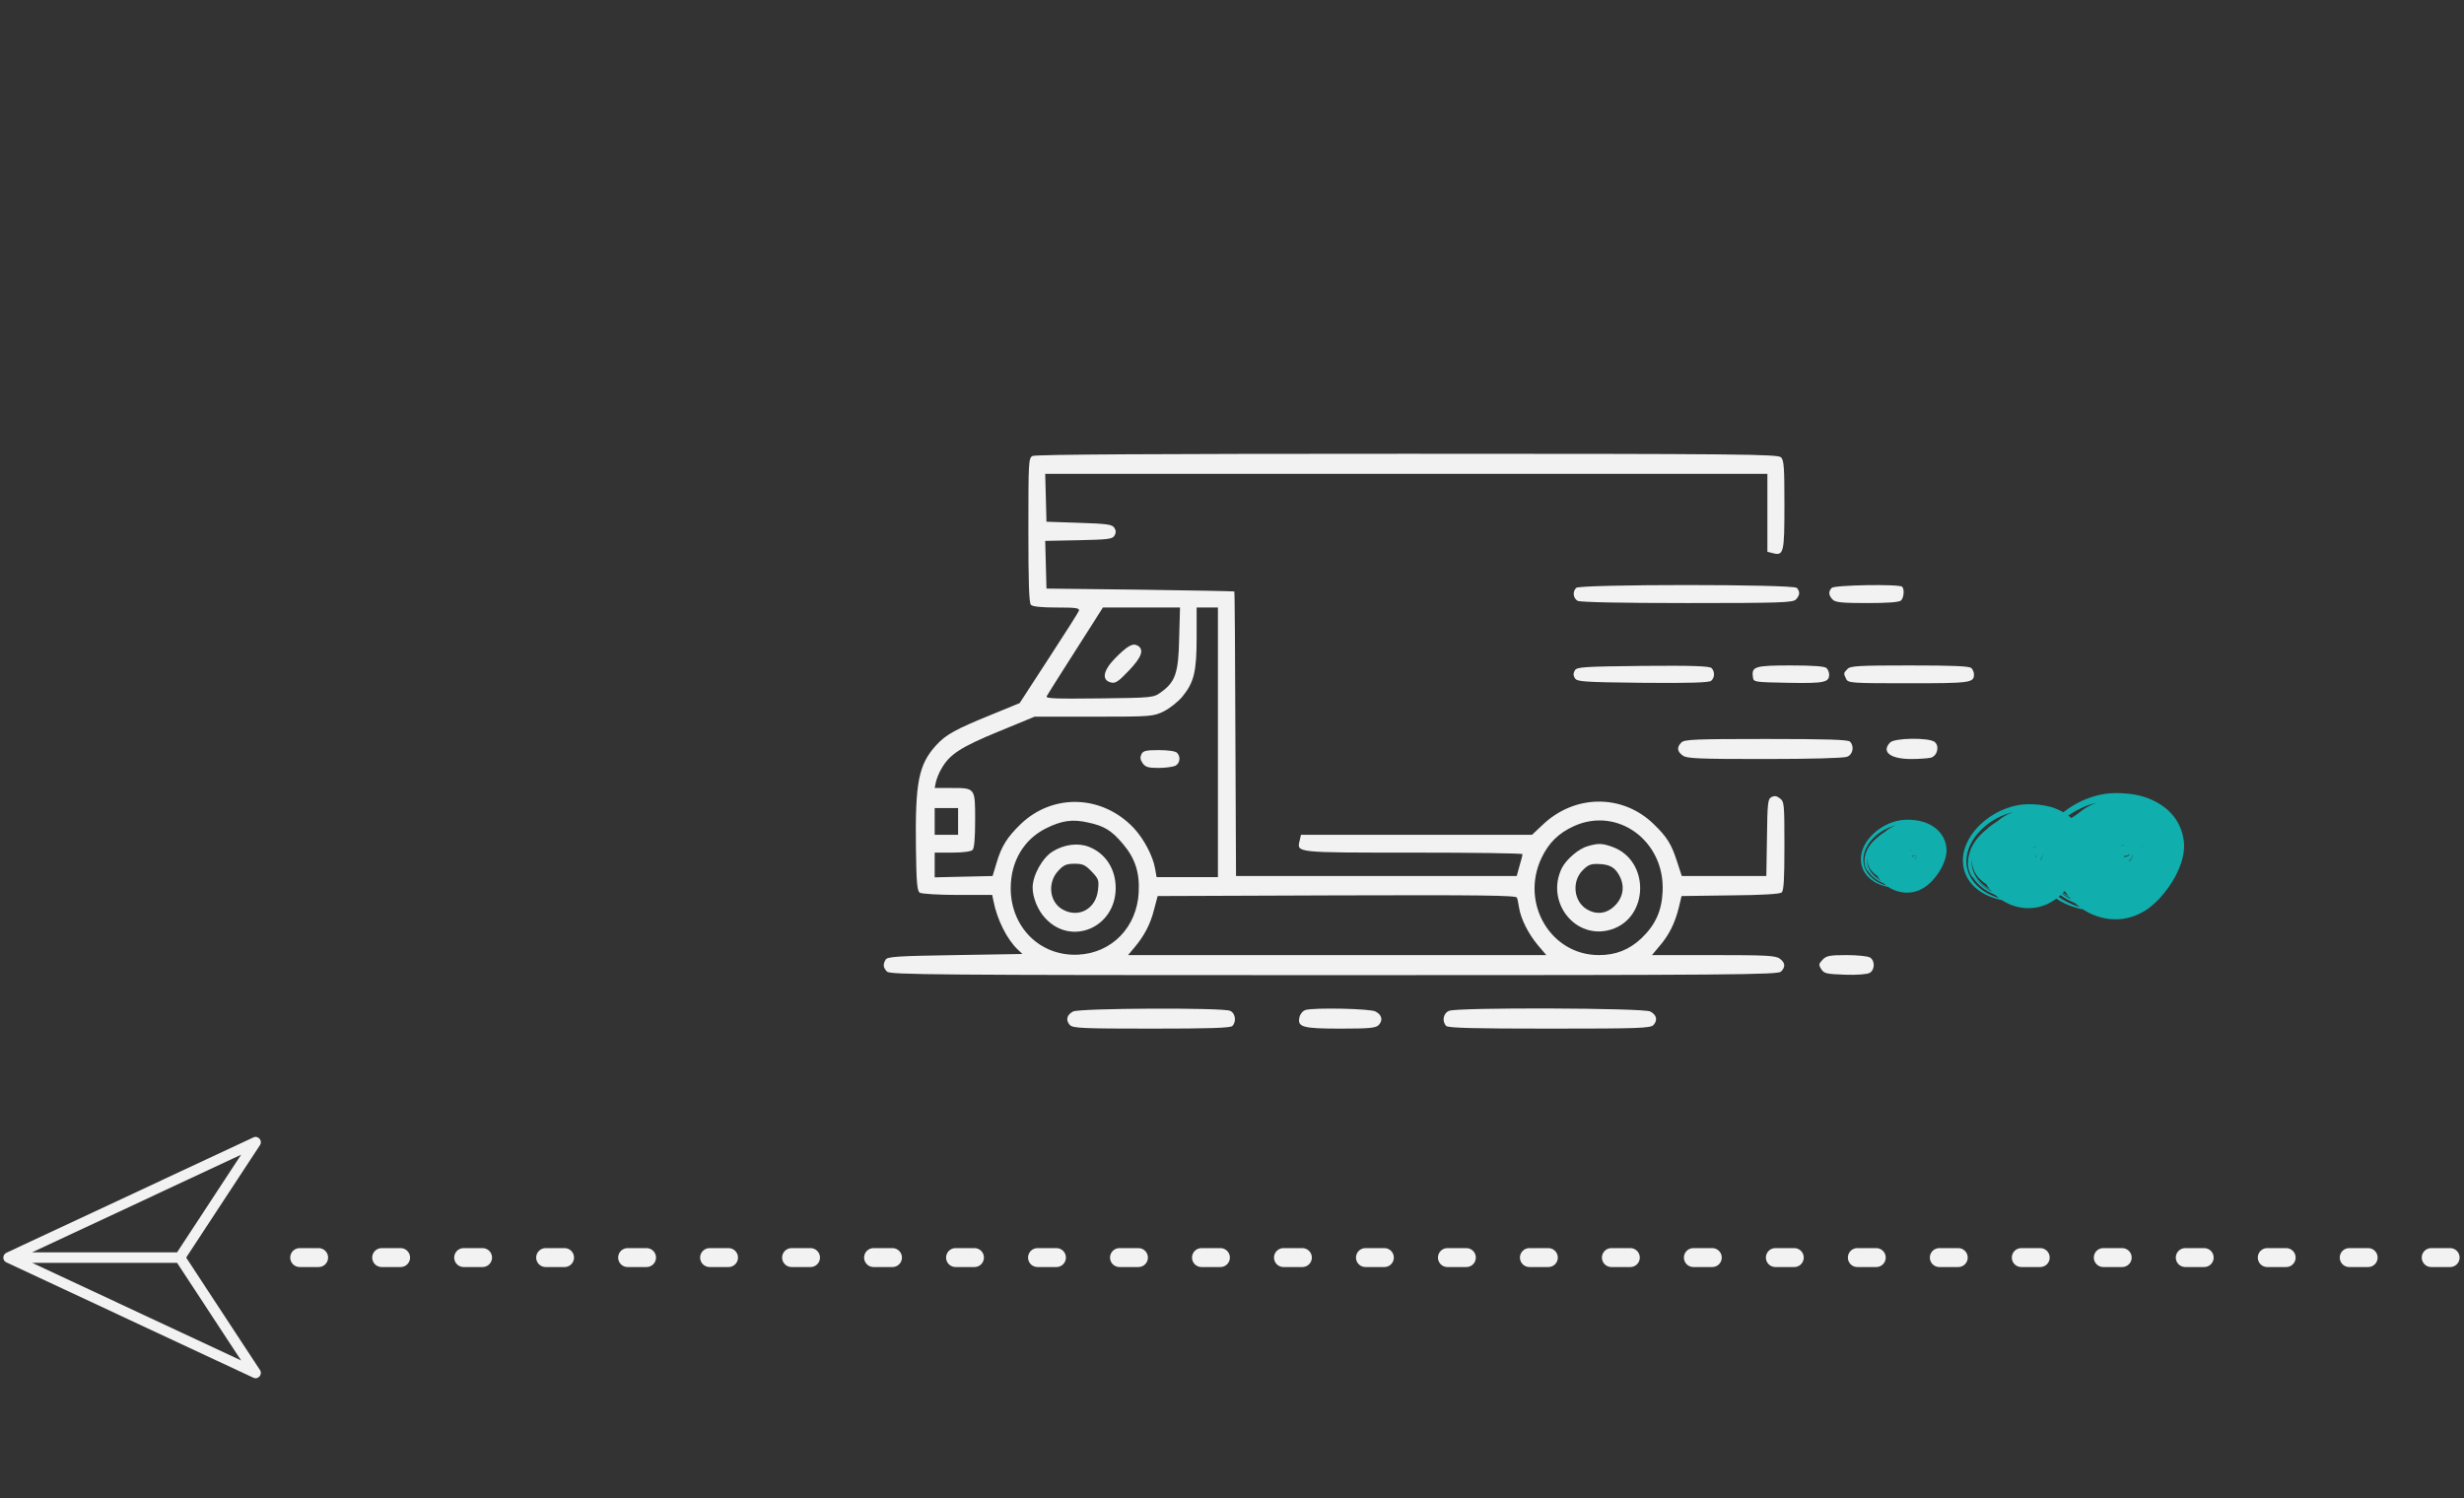 <svg width="324" height="197" viewBox="0 0 324 197" fill="none" xmlns="http://www.w3.org/2000/svg">
<rect x="0" y="0" width="324" height="197" fill="#333333" stroke="none"/>
<path d="M234.193 60.14C234.585 60.521 234.641 61.517 234.641 66.381C234.641 72.71 234.557 73.12 233.1 72.74L232.4 72.564L232.4 67.436L232.4 62.308L184.933 62.308L137.438 62.308L137.522 65.443L137.606 68.608L141.919 68.754C145.615 68.872 146.259 68.96 146.539 69.428C146.763 69.78 146.763 70.073 146.539 70.454C146.259 70.894 145.671 70.952 141.835 71.04L137.438 71.128L137.522 74.263L137.606 77.398L149.928 77.545C156.705 77.633 162.278 77.75 162.306 77.779C162.362 77.809 162.418 86.247 162.446 96.503L162.53 115.197L180.985 115.197L199.439 115.197L199.803 113.879C200.027 113.146 200.195 112.472 200.195 112.326C200.195 112.208 193.727 112.121 185.801 112.121C170.147 112.121 170.511 112.15 170.903 110.509L171.071 109.776L186.277 109.776L201.456 109.776L202.828 108.487C207.028 104.444 213.329 104.385 217.418 108.341C219.182 110.04 219.77 110.978 220.499 113.234L221.143 115.197L226.687 115.197L232.26 115.197L232.344 110.157C232.4 105.616 232.456 105.059 232.932 104.825C233.296 104.619 233.604 104.649 234.025 104.971C234.613 105.411 234.641 105.616 234.641 111.212C234.641 115.695 234.557 117.102 234.277 117.366C234.025 117.571 231.644 117.717 227.5 117.746L221.115 117.834L220.751 119.358C220.246 121.409 219.434 123.021 218.202 124.427L217.222 125.599L225.315 125.599C232.176 125.599 233.492 125.658 234.025 126.068C234.753 126.595 234.809 127.152 234.193 127.768C233.8 128.178 228.088 128.236 175.412 128.236C122.736 128.236 117.023 128.178 116.631 127.768C116.127 127.24 116.071 126.83 116.463 126.185C116.687 125.804 118.115 125.716 125.592 125.599L134.442 125.453L133.826 124.867C132.425 123.548 131.109 120.94 130.633 118.479L130.465 117.688L125.9 117.688C123.408 117.688 121.168 117.541 120.944 117.395C120.608 117.16 120.496 116.135 120.44 111.564C120.328 102.861 120.776 100.547 123.128 97.968C124.388 96.591 125.676 95.888 130.437 93.954L134.078 92.459L137.886 86.599C139.986 83.376 141.779 80.563 141.863 80.329C141.975 79.948 141.499 79.889 138.95 79.889C136.962 79.889 135.786 79.772 135.562 79.537C135.31 79.274 135.226 76.695 135.226 69.721C135.226 60.697 135.254 60.257 135.758 59.964C136.122 59.759 151.972 59.671 185.045 59.671C228.956 59.671 233.8 59.73 234.193 60.14ZM157.349 83.786C157.349 88.328 157.013 89.734 155.473 91.61C154.885 92.313 153.793 93.162 153.036 93.543C151.636 94.217 151.412 94.247 143.823 94.247L136.038 94.247L131.277 96.21C126.348 98.232 124.864 99.199 123.8 101.074C123.492 101.572 123.184 102.363 123.072 102.803L122.904 103.623L125.004 103.623C128.253 103.623 128.225 103.565 128.225 107.813C128.225 110.216 128.113 111.535 127.889 111.769C127.693 111.974 126.656 112.121 125.228 112.121L122.904 112.121L122.904 113.732L122.904 115.373L126.712 115.285L130.521 115.197L131.025 113.527C131.669 111.3 132.425 110.099 134.246 108.341C138.53 104.268 145.027 104.531 149.144 108.956C150.432 110.362 151.608 112.589 151.888 114.23L152.084 115.344L156.117 115.344L160.149 115.344L160.149 97.616L160.149 79.889L158.749 79.889L157.349 79.889L157.349 83.786ZM141.443 85.515C139.454 88.621 137.746 91.346 137.634 91.551C137.466 91.873 138.754 91.903 144.523 91.844C151.58 91.756 151.664 91.756 152.672 91.023C154.549 89.676 154.969 88.504 155.053 83.903L155.165 79.889L150.096 79.889L145.027 79.889L141.443 85.515ZM122.904 108.018L122.904 109.776L124.444 109.776L125.984 109.776L125.984 108.018L125.984 106.26L124.444 106.26L122.904 106.26L122.904 108.018ZM206.972 108.634C204.956 109.542 203.64 110.831 202.688 112.853C199.887 118.801 203.92 125.599 210.249 125.599C212.461 125.599 214.226 124.896 215.822 123.402C217.642 121.673 218.51 119.827 218.622 117.248C218.958 110.626 212.741 106.026 206.972 108.634ZM137.55 108.927C134.61 110.392 132.901 113.293 132.901 116.809C132.901 121.966 136.822 125.804 141.807 125.541C146.231 125.306 149.508 121.907 149.732 117.336C149.872 114.728 149.256 112.853 147.632 110.948C146.147 109.19 145.167 108.604 143.067 108.165C141.023 107.696 139.622 107.901 137.55 108.927ZM151.748 119.622C151.272 121.526 150.46 123.079 149.144 124.632L148.332 125.599L175.832 125.599L203.332 125.599L202.212 124.281C200.98 122.816 199.971 120.823 199.747 119.358C199.663 118.831 199.551 118.245 199.467 118.039C199.383 117.746 194.511 117.688 175.804 117.746L152.224 117.834L151.748 119.622Z" fill="#F2F2F2"/>
<path d="M154.772 98.994C155.276 99.521 155.164 100.342 154.576 100.693C154.268 100.84 153.26 100.986 152.336 100.986C150.936 100.986 150.6 100.869 150.235 100.342C149.927 99.902 149.899 99.58 150.095 99.17C150.319 98.73 150.712 98.642 152.392 98.642C153.624 98.642 154.576 98.789 154.772 98.994Z" fill="#F2F2F2"/>
<path d="M149.592 84.899C150.488 85.427 150.124 86.423 148.416 88.21C147.016 89.675 146.652 89.91 146.036 89.734C144.831 89.412 145.056 88.181 146.624 86.569C148.276 84.899 148.948 84.547 149.592 84.899Z" fill="#F2F2F2"/>
<path d="M212.07 111.388C216.971 113.205 216.831 120.677 211.874 122.23C207.198 123.695 203.165 118.655 205.377 114.143C205.965 113 207.59 111.593 208.794 111.271C210.166 110.861 210.726 110.89 212.07 111.388ZM208.066 114.494C206.666 115.959 206.946 118.508 208.598 119.534C209.914 120.354 211.314 120.179 212.406 119.036C213.499 117.893 213.667 116.428 212.882 115.051C212.294 113.996 211.566 113.644 210.082 113.615C209.158 113.586 208.766 113.762 208.066 114.494Z" fill="#F2F2F2"/>
<path d="M143.179 111.358C145.363 112.208 146.707 114.259 146.707 116.779C146.707 121.995 140.826 124.485 137.41 120.705C136.457 119.68 135.785 118.01 135.785 116.72C135.785 115.109 137.074 112.794 138.418 111.974C139.93 111.036 141.75 110.801 143.179 111.358ZM139.174 114.493C137.69 116.046 137.97 118.654 139.762 119.621C141.862 120.764 144.131 119.504 144.383 117.013C144.523 115.753 144.467 115.578 143.543 114.611C142.702 113.732 142.366 113.585 141.302 113.585C140.266 113.585 139.874 113.732 139.174 114.493Z" fill="#F2F2F2"/>
<path d="M250.127 77.164C250.435 77.486 250.351 78.57 249.987 78.951C249.763 79.186 248.363 79.303 245.535 79.303C242.146 79.303 241.334 79.215 240.97 78.834C240.438 78.277 240.41 77.779 240.858 77.31C241.222 76.929 249.791 76.783 250.127 77.164Z" fill="#F2F2F2"/>
<path d="M236.265 77.31C236.713 77.779 236.685 78.277 236.153 78.834C235.761 79.244 234.08 79.303 221.871 79.303C212.853 79.303 207.812 79.186 207.448 79.01C206.86 78.658 206.748 77.838 207.252 77.31C207.728 76.812 235.789 76.812 236.265 77.31Z" fill="#F2F2F2"/>
<path d="M259.228 87.859C259.424 88.064 259.564 88.416 259.564 88.68C259.564 89.793 259.116 89.852 250.967 89.852C243.434 89.852 243.042 89.822 242.762 89.295C242.398 88.562 242.398 88.504 242.93 87.976C243.294 87.566 244.442 87.507 251.135 87.507C256.792 87.507 258.976 87.595 259.228 87.859Z" fill="#F2F2F2"/>
<path d="M240.185 87.859C240.381 88.064 240.521 88.445 240.521 88.709C240.521 89.734 239.877 89.881 235.173 89.793C230.608 89.705 230.58 89.705 230.496 89.031C230.3 87.654 230.748 87.507 235.453 87.507C238.505 87.507 239.961 87.625 240.185 87.859Z" fill="#F2F2F2"/>
<path d="M225.064 87.859C225.512 88.328 225.484 89.119 225.008 89.529C224.756 89.764 222.151 89.852 216.018 89.793C208.149 89.705 207.365 89.647 207.085 89.178C206.861 88.826 206.861 88.533 207.085 88.152C207.365 87.713 208.149 87.654 216.046 87.566C222.571 87.507 224.812 87.595 225.064 87.859Z" fill="#F2F2F2"/>
<path d="M254.384 97.557C255.056 98.085 254.776 99.374 253.908 99.638C253.544 99.726 252.368 99.814 251.304 99.814C248.559 99.814 247.355 98.876 248.531 97.645C249.091 97.03 253.6 96.971 254.384 97.557Z" fill="#F2F2F2"/>
<path d="M243.265 97.528C243.854 98.143 243.658 99.227 242.873 99.52C242.453 99.696 237.945 99.814 232.036 99.814C223.298 99.814 221.786 99.755 221.254 99.345C220.526 98.817 220.47 98.26 221.086 97.645C221.45 97.235 222.878 97.176 232.232 97.176C240.185 97.176 243.013 97.264 243.265 97.528Z" fill="#F2F2F2"/>
<path d="M245.898 125.921C246.57 126.331 246.542 127.562 245.842 127.943C245.534 128.119 244.133 128.236 242.593 128.177C240.185 128.089 239.849 128.031 239.485 127.445C239.121 126.888 239.149 126.741 239.653 126.214C240.157 125.687 240.577 125.599 242.817 125.599C244.245 125.599 245.646 125.745 245.898 125.921Z" fill="#F2F2F2"/>
<path d="M216.997 133.012C217.838 133.452 218.006 134.155 217.417 134.8C216.997 135.21 215.541 135.269 203.723 135.269C193.81 135.269 190.421 135.181 190.169 134.917C189.581 134.302 189.777 133.217 190.561 132.924C191.682 132.456 216.129 132.544 216.997 133.012Z" fill="#F2F2F2"/>
<path d="M180.872 133.012C181.713 133.452 181.881 134.155 181.292 134.8C180.9 135.181 180.116 135.269 176.28 135.269C171.239 135.269 170.567 135.063 170.875 133.745C170.987 133.305 171.323 132.924 171.687 132.807C172.919 132.485 180.144 132.631 180.872 133.012Z" fill="#F2F2F2"/>
<path d="M161.745 132.924C162.445 133.217 162.614 134.331 162.053 134.917C161.801 135.181 159.057 135.269 151.44 135.269C142.31 135.269 141.106 135.21 140.686 134.8C140.098 134.155 140.266 133.452 141.106 133.012C141.946 132.573 160.737 132.485 161.745 132.924Z" fill="#F2F2F2"/>
<path d="M322.177 165.375L35.083 165.375" stroke="#F2F2F2" stroke-width="2.487" stroke-linecap="round" stroke-dasharray="2.49 8.29"/>
<path d="M4.226 164.684C10.579 164.684 16.931 164.685 23.284 164.685C26.092 160.405 28.902 156.124 31.709 151.845C22.548 156.125 13.387 160.405 4.226 164.684ZM0.876 166.022C0.275 165.796 0.31 164.967 0.876 164.728C11.693 159.675 22.509 154.623 33.326 149.57C33.951 149.277 34.556 150.017 34.194 150.571C30.955 155.506 27.718 160.441 24.479 165.376C27.717 170.31 30.956 175.244 34.194 180.179C34.556 180.732 33.951 181.473 33.326 181.181C22.51 176.128 11.693 171.074 0.876 166.022ZM23.283 166.066C16.932 166.066 10.579 166.066 4.226 166.066C13.387 170.346 22.548 174.625 31.709 178.905C28.902 174.625 26.093 170.345 23.283 166.066Z" fill="#F2F2F2"/>
<path d="M247.772 116.376C247.721 116.358 247.676 116.34 247.629 116.321L247.489 116.265L247.347 116.203L247.276 116.171L247.205 116.137L247.063 116.067L246.921 115.991L246.885 115.971C246.874 115.965 246.862 115.958 246.849 115.951L246.774 115.905L246.699 115.86L246.662 115.837L246.621 115.809C246.566 115.773 246.512 115.736 246.459 115.698C246.406 115.659 246.354 115.618 246.301 115.578C246.095 115.413 245.902 115.228 245.732 115.021C245.563 114.814 245.416 114.586 245.302 114.34C245.187 114.094 245.104 113.831 245.059 113.559C244.97 113.014 245.033 112.442 245.225 111.91C245.321 111.644 245.447 111.386 245.596 111.142L245.653 111.051C245.672 111.021 245.692 110.991 245.712 110.961L245.773 110.873C245.794 110.844 245.813 110.818 245.833 110.79L245.894 110.709L245.951 110.637L246.008 110.566L246.066 110.497C246.379 110.132 246.726 109.823 247.096 109.554C247.466 109.286 247.862 109.06 248.281 108.875C248.637 108.718 249.004 108.598 249.381 108.514L249.251 108.557L249.11 108.611C249.062 108.628 249.018 108.65 248.971 108.67C248.926 108.691 248.88 108.71 248.836 108.733L248.703 108.801L248.574 108.874C248.319 109.02 248.082 109.192 247.863 109.381C247.727 109.466 247.593 109.555 247.464 109.65C247.24 109.798 247.049 109.958 246.895 110.111C246.688 110.272 246.488 110.448 246.298 110.646C246.251 110.697 246.204 110.746 246.158 110.799L246.09 110.878L246.018 110.967C245.97 111.024 245.921 111.092 245.873 111.157C245.849 111.189 245.827 111.223 245.804 111.256C245.782 111.29 245.759 111.323 245.737 111.358C245.564 111.632 245.418 111.927 245.32 112.239C245.22 112.55 245.167 112.877 245.166 113.206C245.166 113.206 245.166 113.226 245.166 113.257C245.166 113.287 245.166 113.328 245.168 113.369C245.17 113.409 245.173 113.45 245.175 113.48C245.176 113.496 245.177 113.508 245.177 113.517C245.178 113.526 245.179 113.531 245.179 113.531C245.202 113.746 245.261 113.952 245.333 114.12C245.367 114.205 245.408 114.279 245.445 114.344C245.484 114.407 245.522 114.459 245.554 114.5C245.598 114.551 245.63 114.577 245.653 114.586L245.688 114.644C245.701 114.663 245.714 114.681 245.727 114.699C245.752 114.736 245.778 114.773 245.805 114.809L245.889 114.915C245.903 114.932 245.917 114.95 245.932 114.967L245.976 115.017C246.006 115.05 246.036 115.083 246.067 115.116L246.163 115.21L246.211 115.257C246.227 115.272 246.244 115.287 246.261 115.302L246.362 115.39C246.395 115.419 246.431 115.446 246.466 115.473C246.501 115.501 246.536 115.528 246.572 115.555L246.681 115.631L246.735 115.669L246.763 115.688L246.788 115.704L246.89 115.767L246.942 115.799C246.959 115.81 246.975 115.818 246.991 115.827L247.089 115.882C247.122 115.9 247.155 115.918 247.188 115.935L247.286 115.984C247.319 116.001 247.351 116.018 247.384 116.032C247.45 116.062 247.516 116.093 247.581 116.121L247.663 116.155C247.672 116.164 247.681 116.172 247.69 116.18C247.801 116.282 247.919 116.377 248.039 116.467C247.95 116.439 247.86 116.409 247.772 116.376ZM246.083 114.857L246.168 114.946L246.211 114.99L246.255 115.033L246.345 115.116C246.375 115.144 246.407 115.169 246.438 115.196C246.47 115.222 246.501 115.249 246.533 115.273C246.566 115.298 246.598 115.322 246.631 115.346L246.68 115.383C246.697 115.395 246.714 115.406 246.731 115.418C246.764 115.44 246.798 115.463 246.832 115.485C246.849 115.496 246.866 115.509 246.882 115.518L246.931 115.547C246.963 115.566 246.995 115.586 247.028 115.605C247.06 115.625 247.091 115.64 247.123 115.658C247.154 115.674 247.185 115.691 247.217 115.708C247.227 115.714 247.238 115.72 247.249 115.725C247.273 115.753 247.297 115.781 247.321 115.809C247.333 115.822 247.345 115.835 247.357 115.848C247.3 115.82 247.244 115.79 247.188 115.76L247.096 115.708C247.065 115.69 247.035 115.675 247.003 115.654L246.908 115.594C246.876 115.574 246.845 115.555 246.811 115.53L246.711 115.46L246.661 115.424L246.612 115.386C246.548 115.335 246.483 115.285 246.422 115.229L246.33 115.146L246.241 115.059C246.182 115.001 246.128 114.937 246.073 114.875C245.967 114.747 245.867 114.613 245.783 114.467C245.871 114.606 245.975 114.734 246.083 114.857ZM251.336 111.744C251.376 111.736 251.404 111.731 251.404 111.731C251.404 111.731 251.411 111.736 251.419 111.742C251.426 111.747 251.433 111.753 251.433 111.753C251.433 111.753 251.404 111.755 251.36 111.762C251.338 111.765 251.314 111.769 251.287 111.774C251.261 111.779 251.232 111.785 251.205 111.792C251.177 111.799 251.15 111.807 251.124 111.815C251.099 111.823 251.076 111.831 251.057 111.838C251.037 111.846 251.021 111.852 251.01 111.857C250.999 111.862 250.992 111.864 250.992 111.864C250.992 111.864 250.998 111.861 251.009 111.856C251.019 111.851 251.034 111.844 251.052 111.836C251.088 111.819 251.138 111.8 251.189 111.783C251.241 111.766 251.294 111.753 251.336 111.744ZM251.833 112.455C251.83 112.46 251.828 112.465 251.825 112.47C251.783 112.533 251.721 112.58 251.652 112.608C251.584 112.635 251.511 112.647 251.44 112.649C251.422 112.65 251.403 112.649 251.384 112.648C251.386 112.642 251.387 112.637 251.388 112.632C251.39 112.617 251.39 112.601 251.388 112.583C251.401 112.579 251.414 112.574 251.427 112.569C251.432 112.569 251.437 112.571 251.442 112.571C251.475 112.574 251.508 112.576 251.542 112.573C251.61 112.567 251.682 112.546 251.741 112.498C251.759 112.483 251.776 112.465 251.79 112.446C251.805 112.449 251.819 112.453 251.833 112.455ZM250.376 113.187C250.377 113.187 250.378 113.187 250.379 113.187C250.38 113.188 250.38 113.188 250.381 113.188C250.38 113.188 250.38 113.188 250.38 113.188C250.379 113.187 250.377 113.187 250.376 113.187ZM250.429 113.198C250.429 113.198 250.429 113.198 250.429 113.198C250.43 113.198 250.43 113.198 250.43 113.198C250.43 113.198 250.429 113.198 250.429 113.198ZM250.328 113.181L250.329 113.181L250.329 113.181L250.328 113.181C250.328 113.181 250.328 113.181 250.328 113.181ZM250.3 113.182C250.3 113.182 250.3 113.182 250.3 113.182L250.301 113.181L250.301 113.182L250.3 113.182ZM250.3 113.182C250.3 113.182 250.3 113.182 250.299 113.182L250.299 113.182C250.299 113.182 250.299 113.182 250.3 113.182ZM250.622 113.272C250.623 113.272 250.623 113.272 250.623 113.272C250.623 113.272 250.624 113.273 250.624 113.273C250.622 113.272 250.62 113.271 250.618 113.27C250.62 113.27 250.621 113.271 250.622 113.272ZM250.793 113.369C250.793 113.369 250.792 113.369 250.792 113.369C250.792 113.369 250.792 113.369 250.792 113.369L250.792 113.369L250.792 113.369C250.792 113.369 250.793 113.369 250.793 113.369C250.793 113.369 250.793 113.369 250.794 113.37C250.793 113.369 250.793 113.369 250.793 113.369C250.793 113.369 250.793 113.369 250.793 113.369ZM250.787 113.365C250.787 113.365 250.787 113.365 250.786 113.365C250.786 113.365 250.787 113.365 250.787 113.365L250.787 113.365ZM250.769 113.353C250.77 113.354 250.77 113.354 250.771 113.354C250.771 113.354 250.77 113.354 250.77 113.354C250.77 113.354 250.769 113.353 250.769 113.353C250.769 113.353 250.769 113.353 250.769 113.353ZM250.342 113.182L250.342 113.182C250.342 113.182 250.342 113.182 250.342 113.182C250.342 113.182 250.342 113.182 250.342 113.182ZM252.061 112.515C252.048 112.59 252.025 112.664 251.992 112.732C251.958 112.8 251.913 112.862 251.859 112.915C251.839 112.935 251.818 112.952 251.796 112.97C251.776 112.968 251.755 112.966 251.734 112.963C251.733 112.963 251.731 112.963 251.73 112.963C251.749 112.952 251.768 112.94 251.786 112.927C251.845 112.883 251.898 112.828 251.941 112.765C252.004 112.671 252.04 112.559 252.051 112.444C252.053 112.443 252.055 112.442 252.057 112.442C252.057 112.45 252.057 112.458 252.056 112.468C252.055 112.479 252.054 112.491 252.053 112.5C252.052 112.519 252.053 112.53 252.061 112.515ZM252.055 112.319C252.056 112.336 252.057 112.352 252.058 112.368C252.057 112.365 252.056 112.362 252.055 112.359C252.056 112.346 252.055 112.333 252.055 112.319ZM251.82 111.975L251.816 111.961C251.819 111.968 251.822 111.975 251.825 111.982C251.823 111.98 251.822 111.978 251.82 111.977C251.82 111.976 251.82 111.975 251.82 111.975ZM251.752 111.845C251.755 111.85 251.757 111.854 251.76 111.858C251.782 111.896 251.801 111.933 251.816 111.972C251.809 111.964 251.801 111.956 251.793 111.948C251.783 111.915 251.769 111.881 251.752 111.845ZM252.799 111.805C252.799 111.805 252.799 111.805 252.799 111.805C252.797 111.811 252.795 111.818 252.794 111.825C252.793 111.83 252.79 111.836 252.789 111.843C252.768 111.859 252.755 111.87 252.761 111.864L252.761 111.863L252.761 111.86L252.761 111.855L252.759 111.834L252.758 111.822C252.758 111.821 252.758 111.821 252.758 111.82C252.773 111.815 252.787 111.809 252.799 111.805ZM245.636 113.681C245.675 113.809 245.728 113.931 245.786 114.049L245.832 114.136L245.856 114.179L245.882 114.221L245.934 114.303C245.952 114.33 245.971 114.356 245.99 114.383C246.141 114.593 246.321 114.776 246.515 114.933C246.563 114.972 246.614 115.008 246.663 115.046C246.688 115.065 246.714 115.081 246.739 115.099L246.816 115.15L246.843 115.167C246.892 115.246 246.943 115.323 246.996 115.398C247.05 115.474 247.106 115.548 247.164 115.621C247.049 115.558 246.933 115.489 246.808 115.402C246.724 115.346 246.643 115.282 246.562 115.218C246.483 115.151 246.403 115.085 246.33 115.011C246.181 114.865 246.043 114.704 245.925 114.525C245.808 114.347 245.711 114.153 245.639 113.946C245.568 113.74 245.523 113.521 245.511 113.297L245.507 113.192C245.506 113.174 245.506 113.157 245.507 113.139L245.508 113.086C245.509 113.016 245.517 112.947 245.523 112.877C245.519 113.153 245.554 113.426 245.636 113.681ZM255.952 111.641L255.952 111.639L255.951 111.636L255.95 111.628L255.949 111.613L255.947 111.584L255.942 111.531L255.934 111.449L255.924 111.368L255.915 111.302C255.902 111.215 255.885 111.127 255.866 111.039C255.788 110.689 255.654 110.339 255.478 110.028C255.302 109.717 255.088 109.449 254.867 109.227C254.645 109.004 254.415 108.827 254.189 108.679C253.963 108.532 253.74 108.414 253.522 108.315C253.413 108.266 253.305 108.222 253.197 108.181C253.09 108.14 252.984 108.103 252.879 108.069C252.472 107.953 252.085 107.884 251.703 107.843C251.512 107.822 251.323 107.809 251.133 107.802C251.038 107.798 250.944 107.797 250.848 107.797C250.8 107.797 250.752 107.797 250.704 107.798L250.632 107.8L250.595 107.801L250.558 107.803C250.342 107.811 250.131 107.832 249.926 107.862C249.72 107.893 249.521 107.935 249.325 107.984C249.131 108.035 248.941 108.094 248.755 108.16C248.57 108.227 248.389 108.3 248.212 108.381C248.037 108.463 247.864 108.55 247.696 108.645C247.528 108.741 247.363 108.84 247.203 108.95C246.882 109.167 246.577 109.411 246.289 109.689C246.145 109.828 246.005 109.974 245.87 110.132C245.836 110.171 245.803 110.212 245.77 110.253C245.737 110.293 245.704 110.335 245.672 110.377L245.624 110.44L245.612 110.456L245.598 110.475L245.572 110.511L245.519 110.585C245.502 110.61 245.485 110.633 245.467 110.661C245.175 111.09 244.949 111.562 244.818 112.055C244.709 112.47 244.672 112.886 244.708 113.283C244.711 113.308 244.713 113.333 244.716 113.357C244.718 113.382 244.72 113.407 244.725 113.431C244.732 113.48 244.739 113.529 244.747 113.577C244.755 113.625 244.766 113.673 244.777 113.72C244.782 113.744 244.786 113.768 244.793 113.791C244.799 113.815 244.806 113.838 244.812 113.861C244.819 113.884 244.825 113.907 244.832 113.931L244.842 113.965L244.853 113.999C244.868 114.044 244.884 114.089 244.9 114.134C244.916 114.179 244.935 114.222 244.953 114.265L244.98 114.33C244.99 114.352 245 114.373 245.01 114.394C245.03 114.436 245.051 114.477 245.072 114.519C245.094 114.559 245.117 114.6 245.14 114.639L245.175 114.699L245.212 114.757C245.236 114.795 245.261 114.833 245.287 114.87C245.312 114.908 245.34 114.944 245.367 114.98C245.394 115.015 245.421 115.052 245.45 115.086C245.508 115.154 245.564 115.223 245.627 115.285C245.871 115.541 246.145 115.756 246.429 115.935C246.465 115.957 246.501 115.978 246.537 116.001L246.55 116.009L246.562 116.016L246.587 116.029L246.635 116.055C246.699 116.089 246.767 116.127 246.826 116.154C246.886 116.182 246.947 116.212 247.007 116.238C247.067 116.263 247.127 116.288 247.187 116.313C247.246 116.336 247.306 116.357 247.365 116.38C247.395 116.39 247.425 116.402 247.454 116.411L247.541 116.44L247.629 116.469L247.673 116.483L247.72 116.497C247.781 116.516 247.843 116.535 247.906 116.551C248.033 116.585 248.159 116.615 248.286 116.64C248.367 116.693 248.451 116.745 248.536 116.793C249.142 117.138 249.83 117.35 250.539 117.385C250.801 117.398 251.064 117.387 251.323 117.35C251.582 117.313 251.838 117.253 252.087 117.167C252.338 117.082 252.581 116.971 252.816 116.837C252.875 116.803 252.933 116.769 252.991 116.732L253.078 116.677C253.107 116.659 253.135 116.639 253.164 116.619L253.249 116.559C253.277 116.54 253.305 116.517 253.333 116.496C253.388 116.453 253.445 116.412 253.498 116.365C253.608 116.275 253.715 116.177 253.819 116.078C253.871 116.027 253.923 115.976 253.974 115.925C254.025 115.871 254.075 115.818 254.125 115.765C254.323 115.548 254.511 115.317 254.688 115.077C254.731 115.016 254.776 114.957 254.818 114.895C254.861 114.834 254.903 114.772 254.944 114.709C254.984 114.647 255.025 114.584 255.064 114.521L255.079 114.497L255.09 114.478L255.111 114.443L255.153 114.372C255.181 114.324 255.206 114.278 255.233 114.23L255.272 114.16L255.31 114.087C255.336 114.038 255.361 113.99 255.386 113.939L255.423 113.863L255.442 113.825L255.46 113.786C255.557 113.579 255.649 113.358 255.732 113.106C255.753 113.041 255.772 112.976 255.792 112.911C255.811 112.841 255.829 112.771 255.847 112.7L255.871 112.586L255.883 112.529C255.887 112.51 255.891 112.491 255.894 112.47C255.901 112.428 255.908 112.387 255.914 112.345C255.921 112.303 255.927 112.263 255.932 112.216C255.936 112.17 255.941 112.124 255.945 112.078L255.948 112.044L255.949 112.027L255.95 112.007L255.953 111.932C255.955 111.881 255.956 111.83 255.956 111.78C255.96 111.899 255.951 111.612 255.952 111.641Z" fill="#11AEAE"/>
<path d="M262.492 117.985C262.419 117.959 262.354 117.933 262.287 117.906L262.088 117.827L261.886 117.738L261.785 117.693L261.684 117.644L261.481 117.545L261.278 117.435L261.228 117.408C261.211 117.399 261.194 117.389 261.176 117.378L261.069 117.314L260.962 117.249L260.908 117.216L260.85 117.177C260.773 117.125 260.696 117.072 260.619 117.018C260.543 116.962 260.469 116.904 260.395 116.847C260.101 116.612 259.826 116.348 259.584 116.053C259.342 115.759 259.133 115.433 258.97 115.082C258.807 114.732 258.688 114.356 258.624 113.969C258.498 113.192 258.588 112.377 258.861 111.619C258.997 111.239 259.177 110.872 259.39 110.524L259.47 110.394C259.498 110.351 259.527 110.309 259.556 110.267L259.643 110.14C259.671 110.1 259.699 110.062 259.728 110.023L259.815 109.907L259.896 109.805L259.977 109.703L260.06 109.605C260.506 109.085 261 108.644 261.528 108.261C262.055 107.878 262.619 107.557 263.217 107.293C263.724 107.069 264.247 106.898 264.785 106.778L264.599 106.84L264.398 106.917C264.33 106.941 264.267 106.973 264.201 107.001C264.136 107.03 264.07 107.058 264.008 107.091L263.819 107.187L263.635 107.291C263.271 107.5 262.933 107.745 262.621 108.013C262.426 108.134 262.237 108.263 262.052 108.398C261.733 108.608 261.46 108.836 261.241 109.054C260.946 109.283 260.66 109.535 260.39 109.818C260.324 109.889 260.256 109.959 260.191 110.035L260.093 110.147L259.99 110.274C259.923 110.356 259.853 110.453 259.785 110.545C259.751 110.591 259.719 110.64 259.686 110.687C259.654 110.735 259.621 110.782 259.591 110.832C259.344 111.223 259.136 111.643 258.996 112.088C258.853 112.531 258.777 112.998 258.776 113.466C258.776 113.466 258.776 113.495 258.776 113.538C258.777 113.582 258.776 113.64 258.779 113.698C258.783 113.756 258.786 113.814 258.789 113.857C258.791 113.879 258.792 113.897 258.793 113.91C258.794 113.923 258.795 113.93 258.795 113.93C258.828 114.236 258.912 114.529 259.014 114.769C259.063 114.89 259.122 114.995 259.174 115.088C259.229 115.178 259.284 115.253 259.33 115.31C259.392 115.383 259.438 115.42 259.47 115.434L259.521 115.515C259.539 115.542 259.557 115.568 259.576 115.594C259.612 115.647 259.649 115.699 259.687 115.751L259.807 115.901C259.827 115.926 259.847 115.951 259.868 115.976L259.932 116.047C259.975 116.094 260.017 116.142 260.061 116.188L260.197 116.323L260.266 116.39C260.289 116.411 260.313 116.432 260.337 116.453L260.481 116.579C260.529 116.621 260.58 116.658 260.629 116.698C260.679 116.737 260.729 116.776 260.78 116.814L260.936 116.923L261.014 116.977L261.052 117.003L261.089 117.026L261.234 117.117L261.308 117.162C261.332 117.177 261.355 117.189 261.378 117.202L261.518 117.28C261.565 117.307 261.612 117.332 261.658 117.355L261.798 117.426C261.845 117.45 261.892 117.474 261.939 117.495C262.032 117.537 262.126 117.581 262.219 117.621L262.336 117.67C262.348 117.682 262.361 117.694 262.374 117.706C262.533 117.85 262.7 117.986 262.872 118.115C262.744 118.075 262.616 118.031 262.492 117.985ZM260.084 115.82L260.205 115.947L260.266 116.01L260.329 116.07L260.457 116.189C260.5 116.228 260.546 116.265 260.59 116.302C260.635 116.339 260.679 116.378 260.725 116.412C260.772 116.447 260.818 116.482 260.865 116.517L260.935 116.569C260.958 116.586 260.983 116.602 261.007 116.618C261.055 116.651 261.103 116.683 261.152 116.715C261.175 116.731 261.2 116.748 261.223 116.762L261.292 116.803C261.338 116.83 261.384 116.858 261.43 116.885C261.477 116.914 261.521 116.936 261.565 116.961C261.61 116.985 261.655 117.009 261.7 117.033C261.715 117.041 261.73 117.049 261.745 117.056C261.779 117.097 261.814 117.137 261.848 117.177C261.865 117.195 261.882 117.213 261.899 117.232C261.819 117.192 261.739 117.15 261.658 117.106L261.528 117.032C261.483 117.007 261.441 116.985 261.395 116.955L261.259 116.87C261.214 116.841 261.17 116.814 261.121 116.779L260.978 116.678L260.907 116.627L260.838 116.573C260.746 116.501 260.653 116.429 260.567 116.35L260.435 116.232L260.31 116.107C260.225 116.025 260.148 115.934 260.069 115.845C259.919 115.663 259.776 115.471 259.657 115.263C259.781 115.462 259.93 115.644 260.084 115.82ZM267.571 111.382C267.628 111.37 267.668 111.363 267.668 111.363C267.668 111.363 267.679 111.371 267.689 111.379C267.7 111.387 267.71 111.395 267.71 111.395C267.71 111.395 267.668 111.398 267.606 111.407C267.575 111.412 267.54 111.417 267.501 111.425C267.464 111.432 267.424 111.441 267.384 111.451C267.345 111.46 267.306 111.472 267.27 111.483C267.234 111.494 267.201 111.506 267.173 111.517C267.145 111.527 267.122 111.536 267.106 111.543C267.091 111.55 267.082 111.553 267.082 111.553C267.082 111.553 267.09 111.549 267.105 111.542C267.119 111.534 267.14 111.524 267.166 111.513C267.218 111.49 267.289 111.462 267.362 111.438C267.436 111.414 267.512 111.395 267.571 111.382ZM268.28 112.396C268.276 112.403 268.272 112.41 268.268 112.417C268.208 112.507 268.12 112.574 268.022 112.613C267.925 112.653 267.821 112.669 267.72 112.672C267.693 112.673 267.667 112.673 267.64 112.67C267.642 112.663 267.644 112.656 267.645 112.648C267.649 112.627 267.648 112.604 267.645 112.578C267.664 112.572 267.683 112.565 267.701 112.557C267.709 112.559 267.716 112.56 267.723 112.561C267.769 112.565 267.817 112.568 267.865 112.563C267.962 112.555 268.065 112.526 268.149 112.456C268.175 112.435 268.198 112.41 268.219 112.383C268.24 112.388 268.26 112.392 268.28 112.396ZM266.203 113.439C266.204 113.439 266.206 113.439 266.207 113.439C266.208 113.44 266.209 113.44 266.21 113.44C266.209 113.44 266.208 113.44 266.208 113.44C266.207 113.439 266.205 113.439 266.203 113.439ZM266.278 113.454C266.279 113.454 266.279 113.454 266.279 113.454C266.28 113.454 266.28 113.455 266.28 113.455C266.28 113.454 266.279 113.454 266.278 113.454ZM266.135 113.431L266.136 113.431L266.136 113.431L266.134 113.431C266.135 113.431 266.135 113.431 266.135 113.431ZM266.095 113.431C266.095 113.431 266.095 113.431 266.095 113.431L266.097 113.431L266.096 113.431L266.095 113.431ZM266.095 113.431C266.095 113.431 266.094 113.431 266.094 113.431L266.093 113.431C266.094 113.431 266.094 113.431 266.095 113.431ZM266.554 113.56C266.554 113.56 266.555 113.56 266.555 113.56C266.556 113.561 266.556 113.561 266.557 113.561C266.554 113.56 266.551 113.559 266.548 113.557C266.55 113.558 266.552 113.559 266.554 113.56ZM266.797 113.699C266.797 113.698 266.796 113.698 266.796 113.698C266.796 113.698 266.796 113.698 266.796 113.698L266.796 113.698L266.796 113.698C266.796 113.698 266.797 113.698 266.797 113.698C266.798 113.699 266.798 113.699 266.799 113.7C266.798 113.699 266.797 113.699 266.797 113.698C266.797 113.698 266.797 113.698 266.797 113.699ZM266.789 113.693C266.789 113.693 266.788 113.692 266.788 113.692C266.788 113.692 266.789 113.693 266.789 113.693L266.789 113.693ZM266.764 113.676C266.764 113.677 266.765 113.677 266.766 113.677C266.765 113.677 266.765 113.677 266.765 113.677C266.764 113.676 266.764 113.676 266.763 113.676C266.763 113.676 266.764 113.676 266.764 113.676ZM266.154 113.432L266.155 113.432C266.155 113.432 266.155 113.432 266.155 113.432C266.155 113.432 266.155 113.432 266.154 113.432ZM268.604 112.481C268.587 112.588 268.554 112.693 268.506 112.79C268.458 112.887 268.393 112.975 268.317 113.051C268.289 113.079 268.259 113.105 268.228 113.129C268.198 113.127 268.169 113.124 268.139 113.12C268.137 113.12 268.135 113.12 268.133 113.12C268.16 113.103 268.187 113.086 268.212 113.068C268.297 113.005 268.373 112.927 268.433 112.837C268.524 112.703 268.574 112.544 268.591 112.379C268.594 112.378 268.597 112.377 268.599 112.376C268.599 112.388 268.598 112.4 268.598 112.414C268.596 112.43 268.594 112.446 268.593 112.46C268.592 112.487 268.593 112.502 268.604 112.481ZM268.596 112.202C268.598 112.225 268.6 112.249 268.6 112.272C268.599 112.267 268.598 112.263 268.597 112.259C268.597 112.24 268.597 112.221 268.596 112.202ZM268.261 111.711L268.256 111.692C268.26 111.702 268.264 111.711 268.268 111.721C268.266 111.719 268.264 111.716 268.262 111.714C268.261 111.713 268.261 111.712 268.261 111.711ZM268.164 111.526C268.168 111.533 268.172 111.539 268.176 111.545C268.207 111.598 268.235 111.652 268.256 111.707C268.245 111.696 268.234 111.684 268.223 111.673C268.208 111.626 268.188 111.577 268.164 111.526ZM269.656 111.468C269.656 111.469 269.656 111.469 269.656 111.469C269.654 111.478 269.651 111.487 269.649 111.497C269.648 111.505 269.645 111.514 269.642 111.523C269.613 111.547 269.593 111.562 269.603 111.554L269.603 111.552L269.602 111.548L269.602 111.541L269.599 111.511L269.598 111.493C269.598 111.492 269.598 111.492 269.598 111.491C269.619 111.483 269.639 111.475 269.656 111.468ZM259.446 114.143C259.501 114.326 259.577 114.5 259.66 114.668L259.726 114.792L259.76 114.853L259.797 114.912L259.871 115.03C259.897 115.069 259.925 115.106 259.951 115.143C260.167 115.442 260.423 115.704 260.7 115.927C260.769 115.984 260.841 116.035 260.911 116.088C260.946 116.115 260.983 116.139 261.019 116.164L261.128 116.237L261.167 116.262C261.236 116.374 261.309 116.483 261.385 116.591C261.462 116.699 261.542 116.805 261.624 116.909C261.461 116.819 261.296 116.721 261.118 116.597C260.997 116.516 260.882 116.425 260.766 116.334C260.654 116.239 260.54 116.144 260.436 116.038C260.223 115.83 260.026 115.601 259.859 115.347C259.692 115.093 259.553 114.816 259.451 114.521C259.349 114.227 259.285 113.915 259.268 113.596L259.263 113.446C259.262 113.421 259.262 113.396 259.263 113.371L259.265 113.296C259.265 113.196 259.276 113.096 259.285 112.998C259.28 113.391 259.329 113.779 259.446 114.143ZM274.151 111.235L274.15 111.233L274.15 111.228L274.149 111.217L274.147 111.196L274.144 111.154L274.137 111.079L274.126 110.962L274.112 110.846L274.098 110.751C274.08 110.628 274.055 110.503 274.028 110.378C273.917 109.878 273.726 109.379 273.475 108.936C273.224 108.493 272.92 108.111 272.604 107.794C272.287 107.477 271.96 107.225 271.638 107.013C271.316 106.804 270.998 106.636 270.687 106.495C270.532 106.425 270.377 106.361 270.225 106.303C270.072 106.245 269.921 106.193 269.771 106.144C269.191 105.979 268.638 105.881 268.094 105.821C267.823 105.792 267.553 105.772 267.283 105.763C267.147 105.758 267.012 105.756 266.876 105.756C266.808 105.756 266.739 105.757 266.671 105.758L266.568 105.76L266.516 105.762L266.462 105.764C266.154 105.776 265.854 105.806 265.561 105.849C265.269 105.893 264.984 105.953 264.705 106.023C264.428 106.095 264.157 106.18 263.892 106.273C263.629 106.369 263.371 106.473 263.119 106.589C262.868 106.705 262.622 106.829 262.382 106.965C262.143 107.101 261.908 107.243 261.68 107.399C261.223 107.709 260.788 108.057 260.377 108.452C260.171 108.651 259.972 108.86 259.78 109.085C259.732 109.141 259.685 109.199 259.637 109.256C259.59 109.313 259.544 109.374 259.498 109.434L259.429 109.524L259.412 109.547L259.393 109.573L259.355 109.625L259.28 109.73C259.255 109.765 259.231 109.799 259.205 109.839C258.79 110.45 258.467 111.123 258.28 111.826C258.125 112.416 258.073 113.01 258.124 113.576C258.128 113.611 258.131 113.646 258.135 113.682C258.138 113.717 258.142 113.752 258.147 113.787C258.157 113.857 258.168 113.926 258.179 113.995C258.191 114.064 258.207 114.131 258.222 114.199C258.229 114.233 258.236 114.267 258.245 114.3C258.254 114.333 258.263 114.367 258.272 114.4C258.282 114.433 258.291 114.466 258.3 114.499L258.315 114.548L258.33 114.596C258.352 114.661 258.375 114.725 258.397 114.789C258.42 114.852 258.447 114.914 258.473 114.976L258.512 115.068C258.525 115.099 258.54 115.129 258.555 115.159C258.583 115.219 258.613 115.278 258.643 115.337C258.674 115.395 258.707 115.452 258.739 115.509L258.789 115.594L258.842 115.676C258.877 115.731 258.912 115.785 258.949 115.839C258.985 115.892 259.025 115.943 259.063 115.994C259.102 116.045 259.14 116.097 259.181 116.145C259.264 116.243 259.344 116.34 259.433 116.43C259.781 116.795 260.171 117.1 260.578 117.355C260.629 117.387 260.679 117.418 260.731 117.449L260.749 117.461L260.767 117.471L260.802 117.49L260.871 117.527C260.962 117.576 261.058 117.63 261.142 117.668C261.228 117.708 261.315 117.75 261.401 117.787C261.486 117.823 261.571 117.858 261.657 117.894C261.742 117.928 261.827 117.958 261.911 117.99C261.953 118.005 261.996 118.022 262.038 118.035L262.163 118.076L262.287 118.117L262.35 118.137L262.417 118.157C262.505 118.184 262.593 118.211 262.683 118.234C262.863 118.283 263.043 118.325 263.224 118.361C263.34 118.437 263.459 118.51 263.58 118.579C264.444 119.071 265.425 119.373 266.435 119.423C266.809 119.442 267.184 119.426 267.553 119.373C267.922 119.321 268.287 119.235 268.641 119.113C269 118.992 269.346 118.832 269.681 118.641C269.765 118.593 269.848 118.544 269.931 118.492L270.055 118.414C270.096 118.388 270.136 118.359 270.177 118.331L270.298 118.246C270.338 118.218 270.378 118.186 270.418 118.155C270.497 118.094 270.577 118.035 270.654 117.968C270.81 117.841 270.962 117.701 271.111 117.56C271.185 117.487 271.258 117.414 271.332 117.341C271.404 117.265 271.475 117.189 271.547 117.113C271.829 116.804 272.097 116.476 272.349 116.133C272.411 116.047 272.475 115.962 272.535 115.874C272.596 115.787 272.655 115.698 272.714 115.609C272.772 115.52 272.83 115.43 272.886 115.34L272.906 115.306L272.922 115.28L272.952 115.229L273.012 115.128C273.052 115.06 273.088 114.993 273.126 114.926L273.182 114.825L273.237 114.721C273.273 114.652 273.309 114.583 273.344 114.511L273.397 114.403L273.424 114.349L273.45 114.293C273.588 113.997 273.719 113.683 273.837 113.324C273.867 113.232 273.895 113.138 273.923 113.045C273.95 112.946 273.976 112.846 274.001 112.745L274.036 112.582L274.053 112.501C274.059 112.473 274.064 112.447 274.069 112.417C274.079 112.358 274.088 112.298 274.097 112.239C274.106 112.179 274.115 112.122 274.122 112.054C274.129 111.989 274.135 111.924 274.141 111.859L274.145 111.81L274.146 111.785L274.148 111.758L274.152 111.649C274.155 111.578 274.156 111.505 274.157 111.433C274.162 111.603 274.149 111.194 274.151 111.235Z" fill="#11AEAE"/>
<path d="M273.029 119.139C272.941 119.108 272.862 119.076 272.781 119.044L272.539 118.947L272.293 118.839L272.171 118.785L272.048 118.725L271.802 118.605L271.555 118.472L271.494 118.438C271.474 118.427 271.453 118.416 271.431 118.403L271.301 118.324L271.171 118.246L271.107 118.206L271.036 118.158C270.942 118.095 270.848 118.031 270.755 117.965C270.664 117.897 270.574 117.828 270.483 117.757C270.126 117.472 269.792 117.152 269.499 116.794C269.205 116.436 268.951 116.041 268.753 115.615C268.555 115.19 268.411 114.734 268.333 114.263C268.18 113.321 268.289 112.331 268.621 111.41C268.787 110.949 269.004 110.504 269.263 110.081L269.361 109.923C269.395 109.871 269.429 109.82 269.464 109.768L269.57 109.615C269.605 109.566 269.639 109.52 269.674 109.472L269.779 109.332L269.877 109.208L269.976 109.084L270.077 108.965C270.618 108.334 271.218 107.798 271.858 107.333C272.499 106.869 273.183 106.478 273.909 106.158C274.525 105.886 275.161 105.679 275.814 105.533L275.588 105.608L275.344 105.702C275.261 105.731 275.184 105.769 275.104 105.803C275.025 105.839 274.945 105.872 274.869 105.913L274.64 106.03L274.417 106.156C273.975 106.409 273.565 106.707 273.186 107.033C272.95 107.18 272.719 107.335 272.495 107.5C272.108 107.755 271.776 108.032 271.511 108.297C271.152 108.575 270.806 108.88 270.478 109.223C270.397 109.31 270.315 109.395 270.236 109.487L270.117 109.623L269.992 109.777C269.91 109.877 269.825 109.994 269.743 110.106C269.701 110.162 269.663 110.221 269.623 110.279C269.584 110.337 269.544 110.395 269.507 110.455C269.208 110.93 268.955 111.44 268.785 111.98C268.611 112.518 268.52 113.084 268.518 113.653C268.518 113.653 268.518 113.688 268.518 113.741C268.519 113.793 268.518 113.864 268.522 113.935C268.526 114.005 268.53 114.075 268.534 114.128C268.535 114.154 268.537 114.176 268.538 114.192C268.539 114.207 268.541 114.216 268.541 114.216C268.581 114.588 268.683 114.944 268.807 115.235C268.866 115.382 268.938 115.51 269.001 115.622C269.068 115.732 269.134 115.822 269.191 115.892C269.266 115.98 269.322 116.025 269.36 116.042L269.422 116.141C269.444 116.174 269.466 116.205 269.489 116.237C269.533 116.301 269.578 116.365 269.624 116.428L269.769 116.61C269.794 116.64 269.818 116.671 269.843 116.7L269.921 116.787C269.973 116.844 270.025 116.902 270.078 116.958L270.243 117.122L270.326 117.202C270.355 117.229 270.384 117.254 270.413 117.28L270.588 117.432C270.646 117.483 270.708 117.529 270.768 117.577C270.829 117.624 270.889 117.672 270.951 117.717L271.14 117.85L271.234 117.915L271.282 117.948L271.326 117.975L271.503 118.085L271.591 118.14C271.622 118.159 271.648 118.173 271.677 118.189L271.847 118.284C271.904 118.316 271.96 118.347 272.017 118.375L272.187 118.461C272.244 118.49 272.301 118.519 272.358 118.544C272.471 118.596 272.585 118.649 272.698 118.698L272.839 118.757C272.855 118.771 272.87 118.786 272.886 118.801C273.079 118.976 273.282 119.141 273.491 119.297C273.336 119.248 273.181 119.196 273.029 119.139ZM270.106 116.511L270.252 116.665L270.326 116.741L270.403 116.814L270.558 116.959C270.611 117.006 270.666 117.051 270.72 117.096C270.775 117.141 270.828 117.188 270.885 117.23C270.941 117.273 270.997 117.315 271.054 117.357L271.139 117.42C271.167 117.441 271.197 117.46 271.226 117.48C271.285 117.519 271.343 117.558 271.402 117.598C271.431 117.617 271.461 117.638 271.489 117.654L271.573 117.705C271.628 117.738 271.684 117.771 271.74 117.804C271.797 117.839 271.85 117.866 271.905 117.896C271.959 117.925 272.013 117.954 272.068 117.983C272.086 117.993 272.104 118.003 272.123 118.012C272.164 118.061 272.206 118.11 272.248 118.158C272.268 118.181 272.289 118.203 272.309 118.225C272.212 118.176 272.115 118.126 272.017 118.073L271.858 117.983C271.805 117.952 271.753 117.925 271.697 117.889L271.533 117.785C271.478 117.751 271.425 117.718 271.365 117.675L271.192 117.553L271.105 117.491L271.021 117.426C270.91 117.338 270.797 117.25 270.692 117.154L270.532 117.011L270.38 116.859C270.277 116.76 270.184 116.649 270.088 116.542C269.905 116.32 269.731 116.087 269.587 115.835C269.739 116.076 269.919 116.298 270.106 116.511ZM279.195 111.123C279.266 111.108 279.314 111.1 279.314 111.1C279.314 111.1 279.326 111.11 279.339 111.119C279.352 111.129 279.364 111.138 279.364 111.138C279.364 111.138 279.314 111.142 279.238 111.154C279.201 111.159 279.158 111.165 279.111 111.175C279.066 111.183 279.017 111.194 278.969 111.206C278.921 111.218 278.874 111.231 278.83 111.245C278.787 111.259 278.746 111.273 278.713 111.286C278.679 111.299 278.651 111.309 278.632 111.318C278.612 111.326 278.602 111.331 278.602 111.331C278.602 111.331 278.612 111.326 278.63 111.317C278.647 111.308 278.673 111.296 278.704 111.282C278.767 111.253 278.853 111.22 278.943 111.191C279.032 111.162 279.124 111.138 279.195 111.123ZM280.056 112.354C280.052 112.362 280.047 112.371 280.043 112.379C279.969 112.489 279.862 112.57 279.744 112.617C279.626 112.666 279.5 112.685 279.377 112.689C279.344 112.691 279.312 112.69 279.28 112.686C279.282 112.678 279.285 112.669 279.286 112.66C279.29 112.634 279.289 112.606 279.285 112.575C279.309 112.568 279.332 112.559 279.354 112.55C279.363 112.551 279.371 112.553 279.38 112.554C279.436 112.559 279.494 112.562 279.553 112.557C279.67 112.547 279.795 112.511 279.898 112.427C279.929 112.402 279.957 112.371 279.982 112.338C280.007 112.344 280.032 112.349 280.056 112.354ZM277.535 113.62C277.537 113.62 277.539 113.62 277.54 113.621C277.541 113.621 277.542 113.621 277.543 113.621C277.542 113.621 277.541 113.621 277.541 113.621C277.539 113.621 277.537 113.62 277.535 113.62ZM277.626 113.639C277.627 113.639 277.627 113.639 277.627 113.639C277.628 113.639 277.629 113.639 277.629 113.639C277.628 113.639 277.627 113.639 277.626 113.639ZM277.452 113.61L277.454 113.61L277.453 113.61L277.451 113.61C277.452 113.61 277.452 113.61 277.452 113.61ZM277.403 113.611C277.404 113.611 277.404 113.611 277.404 113.611L277.406 113.61L277.405 113.611L277.403 113.611ZM277.403 113.611C277.403 113.611 277.403 113.611 277.402 113.611L277.401 113.611C277.402 113.611 277.402 113.611 277.403 113.611ZM277.961 113.767C277.962 113.767 277.962 113.767 277.962 113.768C277.963 113.768 277.964 113.768 277.964 113.769C277.961 113.767 277.958 113.765 277.954 113.763C277.957 113.765 277.959 113.766 277.961 113.767ZM278.257 113.935C278.256 113.935 278.255 113.935 278.255 113.935C278.255 113.934 278.255 113.934 278.255 113.934L278.255 113.934L278.255 113.935C278.255 113.935 278.256 113.935 278.256 113.935C278.257 113.935 278.257 113.936 278.258 113.937C278.257 113.936 278.257 113.935 278.256 113.935C278.256 113.935 278.256 113.935 278.257 113.935ZM278.247 113.929C278.246 113.929 278.246 113.928 278.245 113.927C278.245 113.928 278.246 113.928 278.246 113.929L278.247 113.929ZM278.216 113.908C278.217 113.909 278.217 113.909 278.218 113.91C278.218 113.91 278.217 113.909 278.217 113.909C278.216 113.908 278.216 113.908 278.215 113.908C278.215 113.908 278.216 113.908 278.216 113.908ZM277.476 113.612L277.477 113.612C277.477 113.612 277.477 113.612 277.477 113.612C277.477 113.612 277.476 113.612 277.476 113.612ZM280.45 112.457C280.429 112.587 280.389 112.715 280.331 112.833C280.272 112.95 280.194 113.057 280.102 113.149C280.067 113.183 280.031 113.214 279.993 113.244C279.957 113.241 279.921 113.237 279.885 113.233C279.883 113.233 279.88 113.233 279.878 113.232C279.911 113.213 279.943 113.192 279.974 113.169C280.078 113.093 280.17 112.999 280.243 112.889C280.352 112.727 280.414 112.534 280.434 112.333C280.438 112.332 280.441 112.331 280.444 112.33C280.444 112.344 280.443 112.359 280.442 112.375C280.441 112.395 280.438 112.415 280.437 112.431C280.435 112.464 280.437 112.483 280.45 112.457ZM280.441 112.119C280.442 112.147 280.445 112.175 280.445 112.203C280.444 112.198 280.443 112.193 280.441 112.187C280.442 112.164 280.441 112.141 280.441 112.119ZM280.034 111.522L280.027 111.499C280.033 111.511 280.038 111.523 280.043 111.534C280.04 111.531 280.037 111.528 280.034 111.526C280.034 111.524 280.034 111.523 280.034 111.522ZM279.916 111.298C279.921 111.305 279.925 111.313 279.931 111.321C279.968 111.385 280.002 111.45 280.027 111.518C280.014 111.504 280.001 111.49 279.987 111.476C279.969 111.419 279.945 111.359 279.916 111.298ZM281.728 111.228C281.728 111.228 281.728 111.228 281.728 111.228C281.725 111.239 281.722 111.251 281.719 111.263C281.717 111.272 281.713 111.283 281.71 111.294C281.675 111.323 281.651 111.341 281.663 111.331L281.663 111.329L281.662 111.324L281.662 111.315L281.658 111.279L281.656 111.257C281.656 111.256 281.657 111.256 281.657 111.255C281.683 111.245 281.706 111.236 281.728 111.228ZM269.332 114.475C269.399 114.697 269.491 114.908 269.591 115.113L269.672 115.263L269.713 115.337L269.757 115.409L269.847 115.552C269.878 115.599 269.912 115.644 269.945 115.689C270.207 116.053 270.517 116.369 270.853 116.641C270.937 116.71 271.025 116.772 271.11 116.837C271.152 116.869 271.197 116.898 271.241 116.928L271.374 117.017L271.421 117.047C271.505 117.183 271.593 117.316 271.685 117.446C271.779 117.578 271.875 117.706 271.976 117.833C271.778 117.724 271.577 117.604 271.361 117.454C271.214 117.356 271.074 117.246 270.934 117.136C270.798 117.02 270.66 116.905 270.533 116.776C270.275 116.524 270.036 116.245 269.833 115.936C269.63 115.628 269.461 115.292 269.338 114.934C269.214 114.577 269.136 114.198 269.115 113.811L269.109 113.629C269.107 113.598 269.108 113.568 269.109 113.537L269.111 113.446C269.112 113.325 269.125 113.204 269.136 113.084C269.129 113.561 269.19 114.033 269.332 114.475ZM287.184 110.945L287.184 110.942L287.183 110.935L287.182 110.922L287.18 110.897L287.176 110.845L287.168 110.755L287.154 110.613L287.137 110.471L287.12 110.357C287.098 110.207 287.068 110.055 287.036 109.904C286.9 109.297 286.668 108.691 286.363 108.154C286.059 107.616 285.69 107.151 285.307 106.767C284.922 106.381 284.525 106.075 284.133 105.819C283.742 105.565 283.356 105.36 282.979 105.189C282.79 105.104 282.603 105.027 282.418 104.956C282.232 104.886 282.049 104.822 281.866 104.764C281.163 104.562 280.492 104.444 279.831 104.371C279.501 104.335 279.174 104.312 278.846 104.3C278.681 104.294 278.517 104.292 278.352 104.292C278.269 104.292 278.186 104.293 278.103 104.294L277.978 104.297L277.914 104.3L277.849 104.302C277.475 104.316 277.112 104.353 276.756 104.405C276.4 104.459 276.055 104.532 275.717 104.617C275.379 104.704 275.051 104.806 274.729 104.92C274.41 105.036 274.097 105.163 273.791 105.303C273.486 105.445 273.187 105.595 272.896 105.76C272.606 105.925 272.321 106.098 272.044 106.287C271.489 106.663 270.961 107.085 270.461 107.566C270.212 107.807 269.97 108.06 269.736 108.333C269.678 108.401 269.621 108.472 269.564 108.542C269.506 108.611 269.45 108.684 269.394 108.757L269.311 108.867L269.29 108.895L269.267 108.926L269.221 108.99L269.13 109.117C269.1 109.16 269.071 109.201 269.039 109.249C268.535 109.992 268.143 110.808 267.916 111.662C267.728 112.379 267.664 113.099 267.727 113.787C267.731 113.829 267.735 113.872 267.739 113.915C267.743 113.957 267.747 114 267.755 114.042C267.767 114.127 267.78 114.211 267.793 114.295C267.808 114.378 267.827 114.461 267.845 114.543C267.854 114.584 267.862 114.625 267.873 114.665C267.884 114.706 267.895 114.746 267.906 114.786C267.918 114.827 267.929 114.867 267.94 114.907L267.958 114.966L267.977 115.025C268.004 115.104 268.03 115.182 268.058 115.259C268.086 115.336 268.119 115.411 268.149 115.486L268.197 115.598C268.213 115.636 268.232 115.672 268.249 115.708C268.284 115.781 268.32 115.853 268.356 115.925C268.394 115.995 268.434 116.065 268.473 116.133L268.533 116.237L268.598 116.336C268.64 116.403 268.684 116.469 268.727 116.533C268.772 116.598 268.82 116.66 268.866 116.723C268.914 116.784 268.959 116.847 269.01 116.906C269.111 117.024 269.208 117.143 269.316 117.251C269.738 117.694 270.212 118.065 270.705 118.375C270.767 118.413 270.829 118.451 270.891 118.489L270.914 118.503L270.935 118.515L270.977 118.538L271.061 118.584C271.172 118.643 271.289 118.709 271.391 118.754C271.495 118.803 271.6 118.854 271.704 118.899C271.808 118.943 271.912 118.986 272.016 119.029C272.119 119.07 272.222 119.107 272.324 119.145C272.375 119.164 272.427 119.185 272.478 119.2L272.629 119.25L272.781 119.3L272.857 119.324L272.938 119.349C273.045 119.381 273.152 119.414 273.261 119.442C273.48 119.501 273.699 119.552 273.918 119.595C274.059 119.688 274.203 119.777 274.351 119.86C275.4 120.458 276.59 120.824 277.817 120.885C278.271 120.908 278.726 120.888 279.174 120.825C279.623 120.761 280.065 120.657 280.495 120.508C280.931 120.362 281.351 120.168 281.758 119.936C281.859 119.877 281.961 119.818 282.061 119.755L282.211 119.66C282.261 119.629 282.31 119.594 282.359 119.56L282.506 119.456C282.556 119.422 282.603 119.383 282.652 119.346C282.748 119.272 282.845 119.201 282.939 119.119C283.129 118.964 283.313 118.795 283.494 118.623C283.583 118.534 283.673 118.446 283.762 118.358C283.849 118.266 283.936 118.173 284.023 118.081C284.366 117.705 284.691 117.307 284.997 116.891C285.072 116.786 285.15 116.683 285.223 116.577C285.296 116.47 285.369 116.363 285.44 116.255C285.51 116.147 285.58 116.038 285.648 115.928L285.673 115.887L285.692 115.855L285.729 115.794L285.801 115.671C285.85 115.588 285.894 115.507 285.94 115.426L286.008 115.303L286.074 115.177C286.118 115.093 286.162 115.009 286.205 114.921L286.27 114.791L286.301 114.725L286.333 114.657C286.501 114.298 286.66 113.916 286.804 113.48C286.839 113.368 286.874 113.255 286.908 113.142C286.94 113.021 286.972 112.9 287.002 112.777L287.045 112.58L287.066 112.481C287.072 112.448 287.079 112.416 287.085 112.379C287.097 112.307 287.108 112.235 287.12 112.163C287.13 112.091 287.141 112.021 287.149 111.939C287.158 111.86 287.165 111.781 287.172 111.701L287.177 111.642L287.179 111.612L287.181 111.579L287.186 111.447C287.189 111.36 287.191 111.272 287.192 111.185C287.198 111.39 287.182 110.894 287.184 110.945Z" fill="#11AEAE"/>
</svg>
